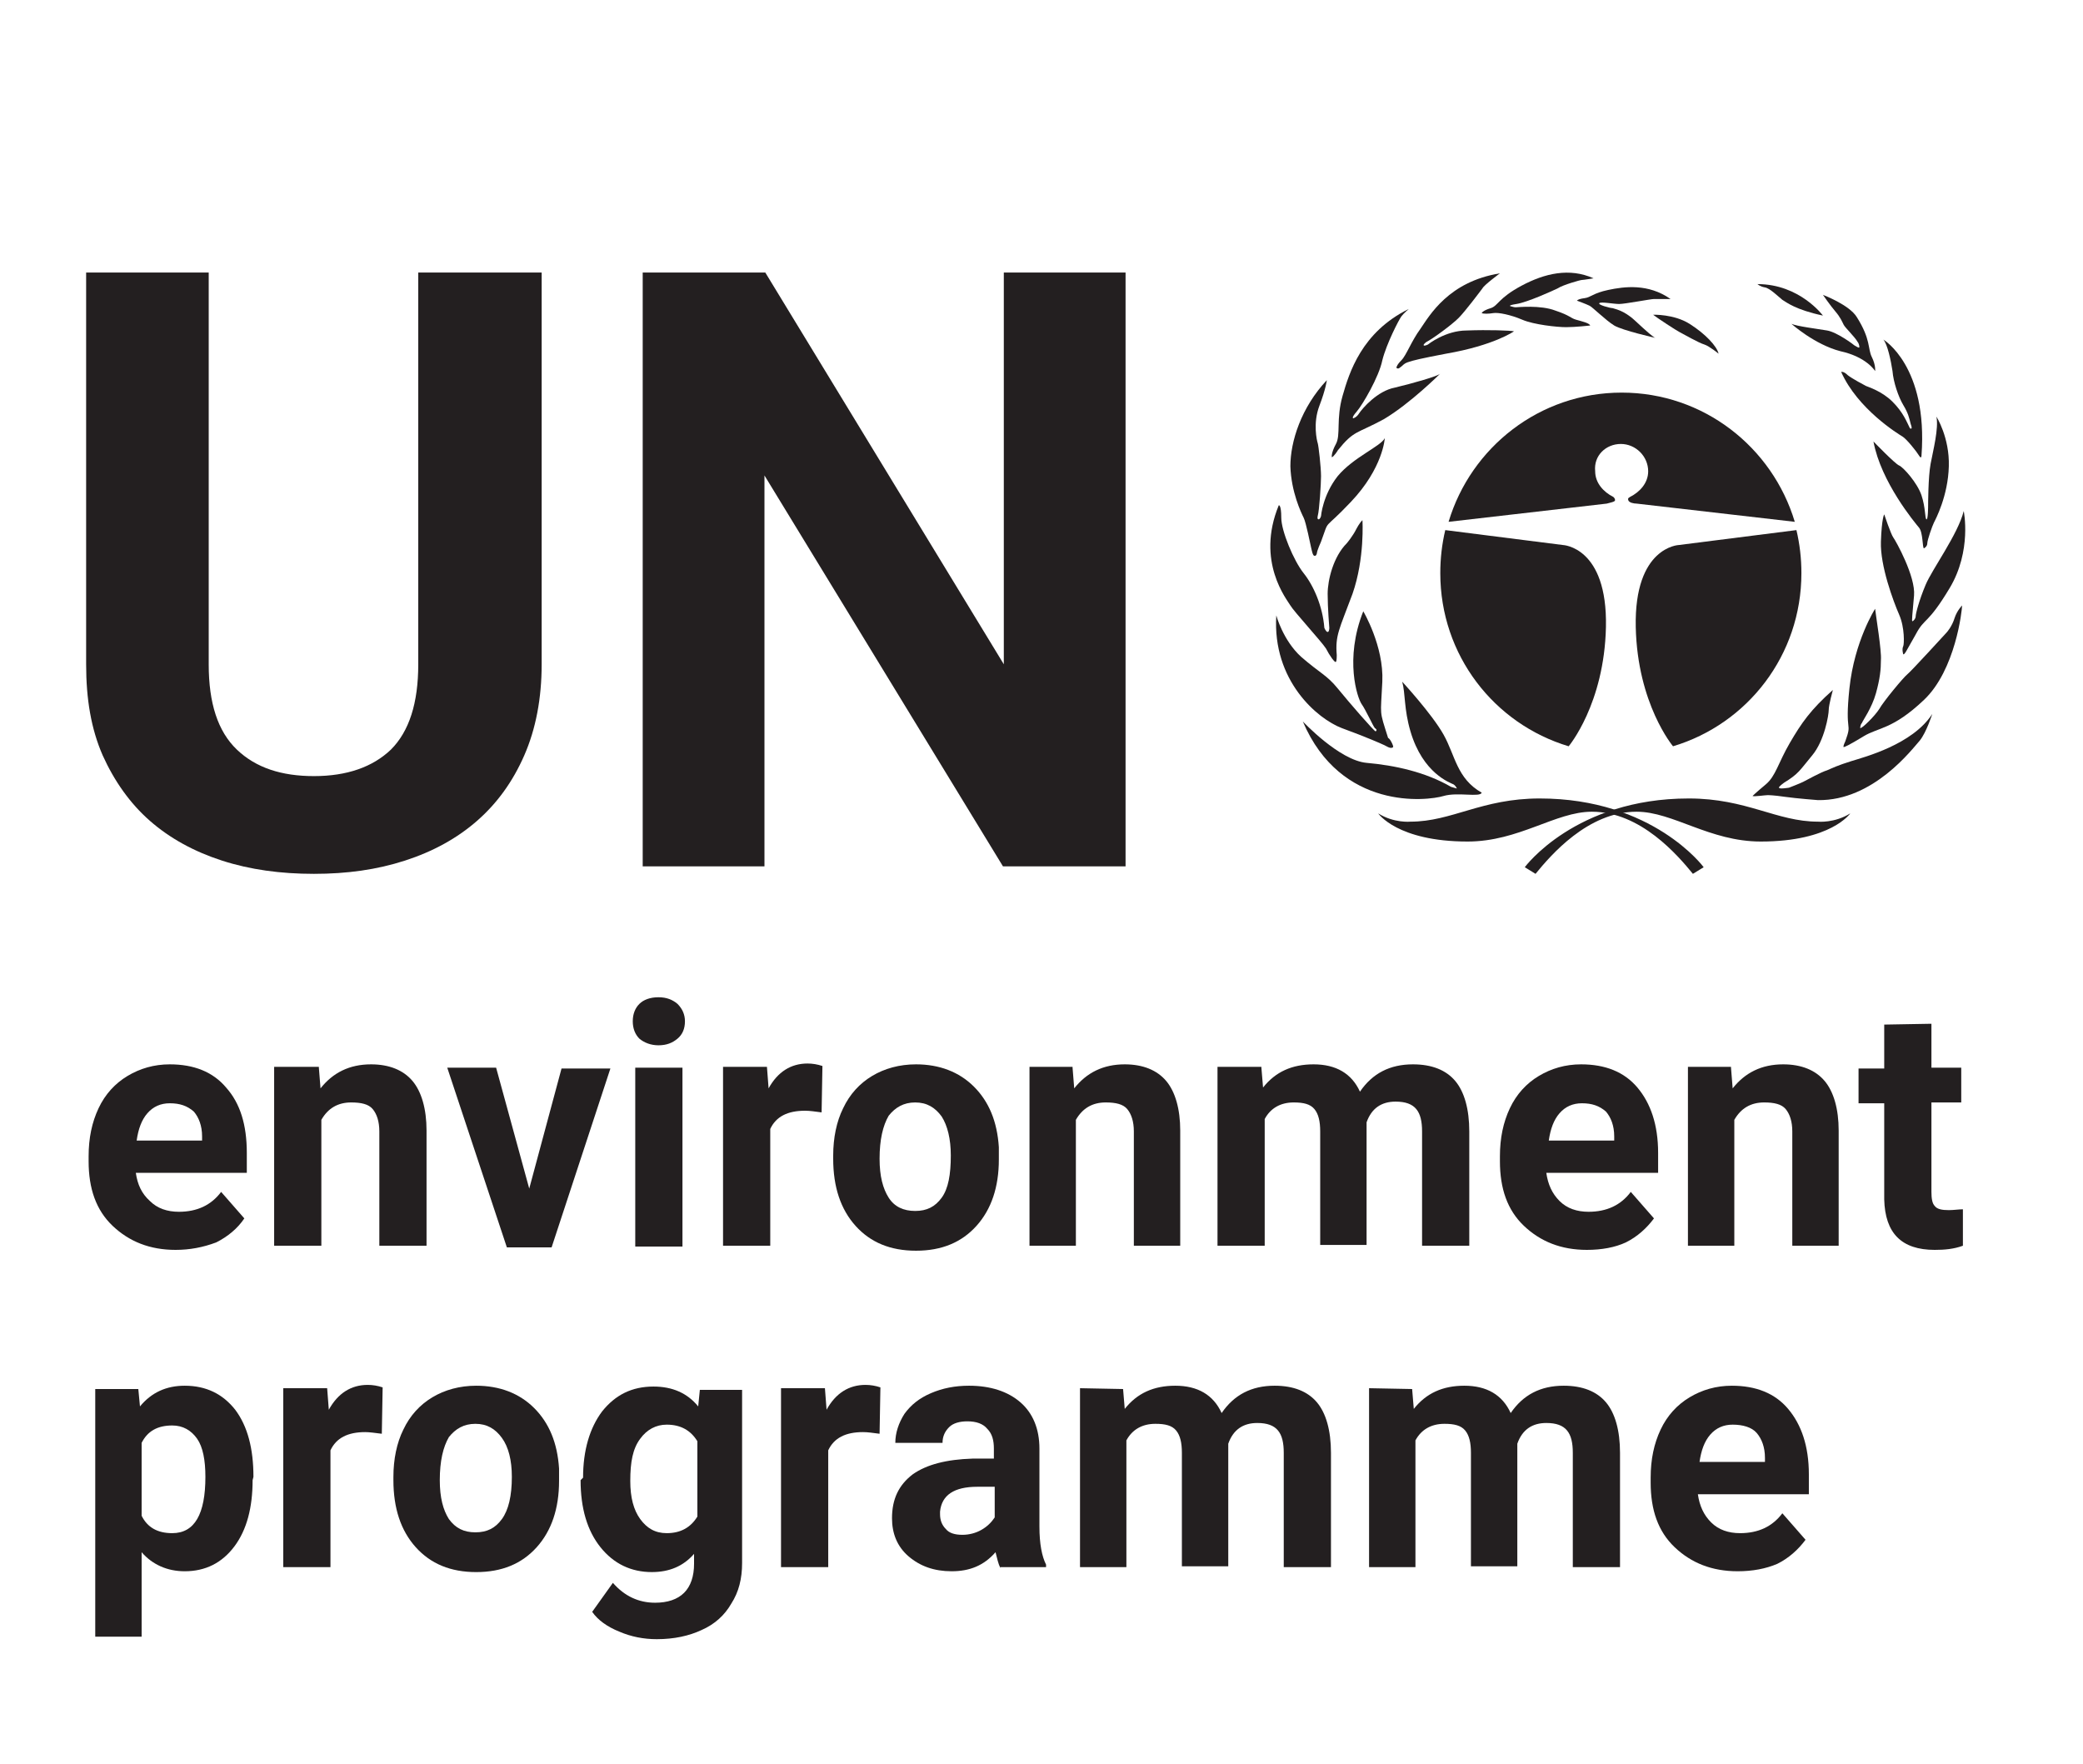 <?xml version="1.0" encoding="utf-8"?>
<!-- Generator: Adobe Illustrator 26.0.3, SVG Export Plug-In . SVG Version: 6.00 Build 0)  -->
<svg version="1.1" id="Layer_1" xmlns="http://www.w3.org/2000/svg" xmlns:xlink="http://www.w3.org/1999/xlink" x="0px" y="0px"
	 viewBox="0 0 251.5 213" style="enable-background:new 0 0 251.5 213;" xml:space="preserve">
<style type="text/css">
	.st0{fill:#231F20;}
</style>
<g>
	<g>
		<g>
			<g>
				<g>
					<g>
						<path class="st0" d="M189.4,90.1c-9-2.7-15.5-11-15.5-20.9c0-1.8,0.2-3.5,0.6-5.2l14.2,1.8c0,0,5.4,0.2,5.2,9.9
							C193.7,85,189.4,90.1,189.4,90.1z"/>
						<path class="st0" d="M202,90.1c9-2.7,15.5-11,15.5-20.9c0-1.8-0.2-3.5-0.6-5.2l-14.2,1.8c0,0-5.4,0.2-5.2,9.9
							C197.7,85,202,90.1,202,90.1z"/>
						<path class="st0" d="M195.7,53.6c1.8,0,3.3,1.5,3.3,3.3c0,1.4-1,2.5-2.2,3.1c-0.1,0.1-0.3,0.1-0.2,0.4s0.7,0.4,1,0.4l19.1,2.2
							c-2.7-9-11-15.6-20.9-15.6h0c-9.9,0-18.2,6.6-20.9,15.6l19.1-2.2c0.3-0.1,1-0.2,1-0.4c0-0.2-0.1-0.3-0.2-0.4
							c-1.2-0.6-2.2-1.7-2.2-3.1C192.4,55,193.9,53.6,195.7,53.6L195.7,53.6z"/>
					</g>
					<g>
						<path class="st0" d="M204.4,105.5l1.3-0.8c0,0-6.1-8.3-19.8-8.3c-7,0-10.6,2.8-15.6,2.8c0,0-2,0.2-3.9-1c0,0,2.3,3.4,10.8,3.4
							c6.2,0,10.6-3.6,15-3.6C198.1,98,202.6,103.3,204.4,105.5z"/>
					</g>
					<g>
						<path class="st0" d="M185.4,105.5l-1.3-0.8c0,0,6.1-8.3,19.8-8.3c7,0,10.6,2.8,15.6,2.8c0,0,2,0.2,3.9-1c0,0-2.3,3.4-10.8,3.4
							c-6.2,0-10.6-3.6-15-3.6C191.7,98,187.2,103.3,185.4,105.5z"/>
					</g>
					<path class="st0" d="M178.9,95.7c-0.2,0.6-2.9-0.1-4.6,0.4c-2,0.6-12.4,1.8-17-9c0,0,4.4,4.7,7.7,5c3.4,0.3,7.1,1.1,10.2,2.9
						l0.7,0.2c0,0-0.1-0.3-0.4-0.5c-0.4-0.2-3.7-1.3-5.2-6.4c-0.8-2.7-0.6-4.6-1-6c0,0,3.6,3.9,5,6.4
						C175.7,91.2,175.9,94,178.9,95.7z"/>
					<path class="st0" d="M168.2,90.2c-0.3,0.3-0.9-0.2-1.2-0.3c-0.2-0.1-2-0.9-5-2c-2.9-1.1-8.4-5.7-7.9-13.6c0,0,0.8,3,3,5
						c2.3,2,3.1,2.2,4.4,3.8s4.5,5.3,4.6,5.2s0.2-0.2-0.1-0.4c-0.2-0.2-1.1-2.2-1.6-2.9s-2.1-5.4,0.2-11.2c0,0,2.5,4.2,2.3,8.5
						s-0.4,3.3,0.7,6.8C167.8,89.1,168.3,90.1,168.2,90.2z"/>
					<path class="st0" d="M161.3,79.9c-0.1,0.2-0.8-0.8-1.2-1.6c-0.5-0.8-3.9-4.5-4.3-5.2c-0.4-0.7-4.2-5.3-1.4-12.1
						c0,0,0.3-0.1,0.3,1.5s1.5,5.2,2.7,6.7c1.2,1.5,2.3,4,2.5,6.6c0,0,0.2,0.5,0.4,0.5s0.2-0.5,0.2-0.5s-0.2-2.4-0.2-4.1
						s0.7-4.5,2.3-6.1c0,0,0.7-0.8,1.2-1.8c0,0,0.3-0.6,0.7-1c0,0,0.3,4.6-1.2,8.9c-1.6,4.3-2.1,5-1.9,7.4
						C161.4,79.2,161.4,79.8,161.3,79.9z"/>
					<path class="st0" d="M158.7,67.1c-0.2,0-0.3-0.6-0.4-1c-0.1-0.4-0.6-3-0.9-3.6c-0.3-0.6-1.5-3.1-1.6-6.2c0-3,1.3-7.1,4.4-10.4
						c0,0-0.1,1-0.9,3.1c-0.8,2.1-0.3,4.2-0.2,4.5s0.4,2.9,0.4,4c0,0.9-0.2,4.1-0.4,4.8c0,0-0.1,0.4,0.1,0.4s0.3-0.4,0.3-0.4
						s0.2-2.5,2-4.8c1.9-2.3,5.2-3.6,5.7-4.6c0,0-0.2,3.6-4.1,7.7c-3.5,3.7-2.5,1.8-3.6,4.8c0,0-0.5,1.1-0.5,1.4
						C158.9,67.2,158.7,67.1,158.7,67.1z"/>
					<path class="st0" d="M160.8,55.2c0,0-0.1-0.5,0.5-1.6s0-3,0.8-5.8c0.8-2.8,2.3-7.7,8-10.5c0,0-0.6,0.5-0.9,0.9
						c-0.3,0.4-1.8,3.3-2.3,5.3c-0.4,2-2.4,5.4-3.1,6.2c-0.7,0.8-0.4,0.8-0.4,0.8s0.4-0.1,0.7-0.6c0.4-0.6,2.2-2.7,4.3-3.1
						c2.1-0.5,5.3-1.4,5.5-1.7c0,0-3.6,3.6-6.8,5.5c-3.3,1.8-3.6,1.3-5.6,3.8C161.6,54.3,161,55.2,160.8,55.2z"/>
					<path class="st0" d="M168.6,44.4c0,0,0-0.3,0.6-0.9c0.6-0.6,1.2-2.3,2.3-3.8c1.1-1.6,3.4-5.7,9.6-6.7c0,0-1.9,1.4-2.1,1.8
						c-0.3,0.4-2.1,2.8-2.9,3.6c-0.8,0.8-3.1,2.5-3.9,2.9c0,0-0.4,0.3-0.3,0.4c0.1,0.1,0.5-0.1,0.5-0.1s2.1-1.7,4.7-1.7
						c2.6-0.1,5.3,0,5.7,0.1c0,0-2.4,1.7-8.2,2.7c-5.8,1.1-4.7,1.1-5.6,1.7C169,44.4,168.8,44.6,168.6,44.4z"/>
					<path class="st0" d="M178.9,37.8c0,0,0.1-0.3,1.1-0.6c0.9-0.3,0.9-1.2,3.7-2.7c2.8-1.5,5.8-2.2,8.7-0.9c0,0-1.2,0.2-1.4,0.2
						s-2.3,0.6-2.9,1c-0.6,0.3-3.7,1.7-5,1.9s-0.6,0.3-0.6,0.3s0.3,0.1,0.5,0.1s3-0.3,4.8,0.4c1.8,0.6,1.8,0.9,2.5,1.1
						s1.6,0.4,1.7,0.7c0,0-1.8,0.2-2.9,0.2s-3.9-0.3-5.3-0.9c-1.4-0.6-2.9-0.9-3.5-0.8C179.7,37.9,179.1,37.9,178.9,37.8z"/>
					<path class="st0" d="M190.4,36.3c0,0,0.1-0.2,0.9-0.3s1-0.6,2.9-1s4.8-0.8,7.5,1.1c0,0-1.6,0-2,0s-3.5,0.6-4.2,0.6
						s-2.2-0.3-2.4-0.1c-0.2,0.2,1.3,0.6,1.6,0.6c0.2,0.1,1.3,0.2,2.7,1.5c1.4,1.3,2.3,2.1,2.5,2.1c0,0-4-0.9-5-1.5s-2.7-2.3-3-2.4
						C191.5,36.7,190.4,36.3,190.4,36.3z"/>
					<path class="st0" d="M199.6,38c0,0,2.5-0.1,4.4,1.1s3.3,2.7,3.5,3.6c0,0-1.1-0.9-1.7-1.1c-0.7-0.2-2.6-1.3-3-1.5
						S200.1,38.4,199.6,38z"/>
					<path class="st0" d="M211.6,96.1c0,0,0.4-0.4,1.6-1.4s1.5-2.6,2.9-5s2.5-4,5.2-6.4c0,0-0.5,1.8-0.5,2.4c0,0.6-0.5,3.7-2,5.5
						s-1.6,2.2-3.4,3.3c0,0-0.7,0.5-0.6,0.6c0,0.2,1.2,0,1.2,0s1.3-0.5,1.7-0.7c0.4-0.2,2.2-1.2,2.9-1.4c0.7-0.3,1.3-0.6,2.9-1.1
						c1.6-0.5,7.4-2,9.8-5.7c0,0-0.7,2.2-1.5,3.2c-0.9,1-5.6,7.3-12.3,7.2c0,0-2.6-0.2-4-0.4c-1.4-0.2-1.9-0.2-2.1-0.2
						C213.1,96,211.8,96.2,211.6,96.1z"/>
					<path class="st0" d="M226.4,73.5c0,0-2.5,3.9-3.1,9.6s0.4,3.9-0.5,6.4c0,0-0.3,0.6-0.2,0.7c0.1,0,0.6-0.2,2.4-1.3
						c1.8-1.1,3.5-0.8,7.3-4.4c3.8-3.6,4.6-10.8,4.6-11.4c0,0-0.6,0.6-0.9,1.5c-0.3,1-0.9,1.7-1,1.8c-0.1,0.1-4.2,4.6-4.7,5
						c-0.5,0.4-2.9,3.3-3.4,4.2c-0.5,0.8-2.1,2.4-2.3,2.3c0,0,0-0.4,0.2-0.6c0.1-0.3,1.2-1.8,1.7-3.6c0.5-1.8,0.6-2.9,0.6-4
						C227.2,78.6,226.5,74.4,226.4,73.5z"/>
					<path class="st0" d="M229.8,79c0,0-0.2-0.6,0-1c0.1-0.2,0.2-2.2-0.5-3.8s-2.3-5.9-2.2-8.8c0.1-2.9,0.4-3.3,0.4-3.3
						s0.8,2.4,1.1,2.8s2.7,4.7,2.5,7s-0.3,3.1-0.2,3.1c0.1,0,0.4-0.3,0.4-0.6c0-0.3,0.4-1.9,1.2-3.8c0.8-1.9,3.9-6.1,4.6-8.9
						c0,0,1,4.8-1.7,9.3c-2.7,4.5-3,3.5-4.1,5.6C230.1,78.7,230,79,229.8,79z"/>
					<path class="st0" d="M232.3,66.2c-0.2,0-0.1-1.9-0.6-2.5c-0.5-0.6-4.6-5.5-5.5-10.4c0,0,2.6,2.7,3.1,2.9s2.2,2.1,2.7,3.6
						c0.5,1.5,0.4,2.8,0.6,2.9s0.2-1.7,0.2-1.7s0-3.4,0.3-5c0.3-1.6,1-4.3,0.7-5.7c0,0,1.6,2.5,1.5,6c-0.1,3.6-1.6,6.4-1.8,6.8
						c-0.2,0.4-0.8,2.1-0.8,2.5S232.3,66.2,232.3,66.2z"/>
					<path class="st0" d="M227.4,41c0,0,5.4,3.2,4.6,14c0,0,0,0.5-0.3,0c-0.3-0.5-1.5-2-2-2.3c-0.5-0.3-5.4-3.3-7.4-7.8
						c0,0,0.3-0.1,0.8,0.4c0.5,0.4,2,1.2,2.2,1.3c0.2,0.1,1.9,0.6,3.2,1.9s1.7,2.4,2.1,3.2c0,0,0.4,0.3,0.1-0.5
						c-0.2-0.8-0.3-1.3-0.9-2.3c-0.6-1-1.2-2.8-1.3-4.1C228.3,43.5,227.9,41.6,227.4,41z"/>
					<path class="st0" d="M226.4,44.8c0,0,0.1-0.7-0.4-1.7c-0.5-1-0.1-2.1-1.8-4.8c-0.9-1.5-4.1-2.7-4.1-2.7s0.9,1.3,1.5,2
						c0.6,0.7,0.8,1.2,1,1.6s1.3,1.4,1.7,2.1c0.1,0.1,0.2,0.4,0.2,0.6s-0.4-0.1-0.6-0.2c-0.1-0.1-2.1-1.6-3.3-1.8s-3.6-0.5-4.3-0.8
						c0,0,2.8,2.5,5.9,3.3C225.4,43.1,226.4,44.8,226.4,44.8z"/>
					<path class="st0" d="M220.1,38.1c0,0-2.8-3.8-7.9-3.8c0,0,0.3,0.3,0.9,0.4c0.6,0.1,1.6,1.1,2.1,1.5
						C215.7,36.5,216.8,37.4,220.1,38.1z"/>
				</g>
			</g>
		</g>
	</g>
	<path class="st0" d="M65.4,32.9v47.3c0,4.1-0.7,7.8-2.1,11s-3.3,5.8-5.7,7.9s-5.3,3.7-8.7,4.8c-3.4,1.1-7,1.6-11,1.6
		c-4,0-7.7-0.5-11.1-1.6c-3.4-1.1-6.3-2.7-8.7-4.8c-2.4-2.1-4.3-4.8-5.7-7.9c-1.4-3.2-2-6.8-2-11V32.9h14.8v47.3
		c0,4.7,1.1,8.1,3.4,10.3s5.4,3.2,9.3,3.2c4,0,7.1-1.1,9.3-3.2c2.2-2.2,3.3-5.6,3.3-10.3V32.9H65.4z"/>
	<path class="st0" d="M135.9,104.6h-14.8L92.3,57.4v47.2H77.6V32.9h14.8l28.8,47.3V32.9h14.7L135.9,104.6L135.9,104.6z"/>
	<g>
		<path class="st0" d="M21.2,150.9c-3.1,0-5.6-1-7.6-2.9s-2.9-4.5-2.9-7.8v-0.6c0-2.2,0.4-4.1,1.2-5.8c0.8-1.7,2-3,3.5-3.9
			c1.5-0.9,3.2-1.4,5.1-1.4c2.9,0,5.2,0.9,6.8,2.8c1.7,1.9,2.5,4.5,2.5,7.9v2.4H16.4c0.2,1.4,0.7,2.5,1.7,3.4
			c0.9,0.9,2.1,1.3,3.5,1.3c2.2,0,3.9-0.8,5.1-2.4l2.8,3.2c-0.8,1.2-2,2.2-3.4,2.9C24.5,150.6,22.9,150.9,21.2,150.9z M20.5,133.2
			c-1.1,0-2,0.4-2.7,1.2c-0.7,0.8-1.1,1.9-1.3,3.3h7.9v-0.5c0-1.3-0.4-2.3-1-3C22.6,133.5,21.7,133.2,20.5,133.2z"/>
		<path class="st0" d="M38.5,128.9l0.2,2.5c1.5-1.9,3.5-2.9,6.1-2.9c2.2,0,3.9,0.7,5,2s1.7,3.4,1.7,6v13.9h-5.7v-13.8
			c0-1.2-0.3-2.1-0.8-2.7s-1.4-0.8-2.6-0.8c-1.6,0-2.8,0.7-3.6,2.1v15.2h-5.7v-21.6H38.5z"/>
		<path class="st0" d="M63.9,143.5l3.9-14.5h5.9l-7.1,21.6h-5.4L54,128.9h5.9L63.9,143.5z"/>
		<path class="st0" d="M76.4,123.3c0-0.9,0.3-1.6,0.8-2.1s1.3-0.8,2.3-0.8c1,0,1.7,0.3,2.3,0.8c0.6,0.6,0.9,1.3,0.9,2.1
			c0,0.9-0.3,1.6-0.9,2.1s-1.3,0.8-2.3,0.8c-0.9,0-1.7-0.3-2.3-0.8C76.7,124.9,76.4,124.2,76.4,123.3z M82.4,150.5h-5.7v-21.6h5.7
			V150.5z"/>
		<path class="st0" d="M99.2,134.3c-0.8-0.1-1.4-0.2-2-0.2c-2.1,0-3.5,0.7-4.2,2.2v14.1h-5.7v-21.6h5.3l0.2,2.6c1.1-2,2.7-3,4.7-3
			c0.6,0,1.2,0.1,1.8,0.3L99.2,134.3z"/>
		<path class="st0" d="M100.6,139.5c0-2.1,0.4-4.1,1.2-5.7c0.8-1.7,2-3,3.5-3.9s3.3-1.4,5.3-1.4c2.8,0,5.2,0.9,7,2.7s2.8,4.2,3,7.3
			l0,1.5c0,3.3-0.9,6-2.7,8s-4.2,3-7.3,3c-3.1,0-5.5-1-7.3-3s-2.7-4.7-2.7-8.1L100.6,139.5L100.6,139.5z M106.2,139.9
			c0,2.1,0.4,3.6,1.1,4.7s1.8,1.6,3.2,1.6c1.4,0,2.4-0.5,3.2-1.6s1.1-2.8,1.1-5.1c0-2-0.4-3.6-1.1-4.7c-0.8-1.1-1.8-1.7-3.2-1.7
			c-1.4,0-2.4,0.6-3.2,1.6C106.6,135.9,106.2,137.6,106.2,139.9z"/>
		<path class="st0" d="M129.5,128.9l0.2,2.5c1.5-1.9,3.5-2.9,6.1-2.9c2.2,0,3.9,0.7,5,2s1.7,3.4,1.7,6v13.9h-5.6v-13.8
			c0-1.2-0.3-2.1-0.8-2.7s-1.4-0.8-2.6-0.8c-1.6,0-2.8,0.7-3.6,2.1v15.2h-5.6v-21.6H129.5z"/>
		<path class="st0" d="M152.3,128.9l0.2,2.4c1.5-1.9,3.5-2.8,6.1-2.8c2.7,0,4.6,1.1,5.6,3.3c1.5-2.2,3.6-3.3,6.4-3.3
			c2.3,0,4,0.7,5.1,2s1.7,3.4,1.7,6.1v13.8h-5.7v-13.8c0-1.2-0.2-2.1-0.7-2.7c-0.5-0.6-1.3-0.9-2.5-0.9c-1.7,0-2.9,0.8-3.5,2.5
			l0,14.8h-5.6v-13.7c0-1.2-0.2-2.1-0.7-2.7c-0.5-0.6-1.3-0.8-2.5-0.8c-1.6,0-2.8,0.7-3.5,2v15.3H147v-21.6H152.3z"/>
		<path class="st0" d="M191.6,150.9c-3.1,0-5.6-1-7.6-2.9s-2.9-4.5-2.9-7.8v-0.6c0-2.2,0.4-4.1,1.2-5.8c0.8-1.7,2-3,3.5-3.9
			c1.5-0.9,3.2-1.4,5.1-1.4c2.9,0,5.2,0.9,6.8,2.8s2.5,4.5,2.5,7.9v2.4h-13.5c0.2,1.4,0.7,2.5,1.6,3.4s2.1,1.3,3.5,1.3
			c2.2,0,3.9-0.8,5.1-2.4l2.8,3.2c-0.9,1.2-2,2.2-3.4,2.9C195,150.6,193.4,150.9,191.6,150.9z M191,133.2c-1.1,0-2,0.4-2.7,1.2
			c-0.7,0.8-1.1,1.9-1.3,3.3h7.9v-0.5c0-1.3-0.4-2.3-1-3C193.1,133.5,192.2,133.2,191,133.2z"/>
		<path class="st0" d="M209,128.9l0.2,2.5c1.5-1.9,3.5-2.9,6.1-2.9c2.2,0,3.9,0.7,5,2s1.7,3.4,1.7,6v13.9h-5.6v-13.8
			c0-1.2-0.3-2.1-0.8-2.7s-1.4-0.8-2.6-0.8c-1.6,0-2.8,0.7-3.6,2.1v15.2h-5.6v-21.6H209z"/>
		<path class="st0" d="M233.2,123.6v5.3h3.6v4.2h-3.6v10.8c0,0.8,0.1,1.4,0.4,1.7c0.3,0.4,0.9,0.5,1.7,0.5c0.6,0,1.2-0.1,1.7-0.1
			v4.4c-1.1,0.4-2.2,0.5-3.4,0.5c-4,0-6-2-6.1-6.1v-11.6h-3.1v-4.2h3.1v-5.3L233.2,123.6L233.2,123.6z"/>
	</g>
	<g>
		<path class="st0" d="M30.5,178.7c0,3.3-0.7,6-2.2,8s-3.5,3-6,3c-2.1,0-3.9-0.8-5.2-2.3v10.2h-5.6v-29.9h5.2l0.2,2.1
			c1.4-1.7,3.2-2.5,5.4-2.5c2.6,0,4.6,1,6.1,2.9c1.5,2,2.2,4.7,2.2,8.1L30.5,178.7L30.5,178.7z M24.8,178.3c0-2-0.3-3.6-1-4.6
			s-1.7-1.6-3-1.6c-1.8,0-3,0.7-3.7,2.1v8.8c0.7,1.4,1.9,2.1,3.7,2.1C23.5,185.1,24.8,182.8,24.8,178.3z"/>
		<path class="st0" d="M46.1,173.1c-0.8-0.1-1.5-0.2-2-0.2c-2.1,0-3.5,0.7-4.2,2.2v14.1h-5.7v-21.6h5.3l0.2,2.6c1.1-2,2.7-3,4.7-3
			c0.6,0,1.2,0.1,1.8,0.3L46.1,173.1z"/>
		<path class="st0" d="M47.5,178.3c0-2.1,0.4-4.1,1.2-5.7c0.8-1.7,2-3,3.5-3.9s3.3-1.4,5.3-1.4c2.8,0,5.2,0.9,7,2.7s2.8,4.2,3,7.3
			l0,1.5c0,3.3-0.9,6-2.7,8s-4.2,3-7.3,3s-5.5-1-7.3-3s-2.7-4.7-2.7-8.1L47.5,178.3L47.5,178.3z M53.1,178.7c0,2.1,0.4,3.6,1.1,4.7
			c0.8,1.1,1.8,1.6,3.2,1.6c1.4,0,2.4-0.5,3.2-1.6s1.2-2.8,1.2-5.1c0-2-0.4-3.6-1.2-4.7c-0.8-1.1-1.8-1.7-3.2-1.7
			c-1.4,0-2.4,0.6-3.2,1.6C53.5,174.7,53.1,176.4,53.1,178.7z"/>
		<path class="st0" d="M70.4,178.4c0-3.3,0.8-6,2.3-8c1.6-2,3.6-3,6.2-3c2.3,0,4.1,0.8,5.4,2.4l0.2-2h5.1v20.9
			c0,1.9-0.4,3.5-1.3,4.9c-0.8,1.4-2,2.5-3.6,3.2c-1.5,0.7-3.3,1.1-5.4,1.1c-1.6,0-3.1-0.3-4.5-0.9c-1.5-0.6-2.6-1.4-3.3-2.4
			l2.5-3.5c1.4,1.6,3.1,2.4,5.1,2.4c1.5,0,2.7-0.4,3.5-1.2c0.8-0.8,1.2-2,1.2-3.5v-1.2c-1.3,1.5-3,2.2-5.1,2.2c-2.5,0-4.6-1-6.2-3
			s-2.4-4.7-2.4-8.1L70.4,178.4L70.4,178.4z M76.1,178.8c0,2,0.4,3.5,1.2,4.6c0.8,1.1,1.8,1.7,3.2,1.7c1.7,0,2.9-0.7,3.7-2V174
			c-0.8-1.3-2-2-3.7-2c-1.3,0-2.4,0.6-3.2,1.7C76.4,174.9,76.1,176.5,76.1,178.8z"/>
		<path class="st0" d="M106.2,173.1c-0.8-0.1-1.4-0.2-2-0.2c-2.1,0-3.5,0.7-4.2,2.2v14.1h-5.7v-21.6h5.3l0.2,2.6c1.1-2,2.7-3,4.7-3
			c0.6,0,1.2,0.1,1.8,0.3L106.2,173.1z"/>
		<path class="st0" d="M120.8,189.3c-0.3-0.5-0.4-1.2-0.6-1.9c-1.4,1.6-3.1,2.3-5.3,2.3c-2.1,0-3.8-0.6-5.2-1.8s-2-2.8-2-4.6
			c0-2.3,0.8-4,2.5-5.3c1.7-1.2,4.1-1.8,7.2-1.9h2.6v-1.2c0-1-0.2-1.8-0.8-2.4c-0.5-0.6-1.3-0.9-2.4-0.9c-0.9,0-1.7,0.2-2.2,0.7
			c-0.5,0.5-0.8,1.1-0.8,1.9h-5.7c0-1.2,0.4-2.4,1.1-3.5c0.8-1.1,1.8-1.9,3.2-2.5c1.4-0.6,2.9-0.9,4.6-0.9c2.6,0,4.7,0.7,6.2,2
			c1.5,1.3,2.3,3.2,2.3,5.6v9.4c0,2.1,0.3,3.6,0.8,4.6v0.3H120.8z M116.2,185.3c0.8,0,1.6-0.2,2.3-0.6c0.7-0.4,1.2-0.9,1.6-1.5v-3.7
			h-2.1c-2.8,0-4.3,1-4.5,3l0,0.3c0,0.7,0.2,1.3,0.7,1.8C114.6,185.1,115.3,185.3,116.2,185.3z"/>
		<path class="st0" d="M135.6,167.7l0.2,2.4c1.5-1.9,3.5-2.8,6.1-2.8c2.7,0,4.6,1.1,5.6,3.3c1.5-2.2,3.6-3.3,6.4-3.3
			c2.3,0,4,0.7,5.1,2s1.7,3.4,1.7,6.1v13.8h-5.7v-13.8c0-1.2-0.2-2.1-0.7-2.7c-0.5-0.6-1.3-0.9-2.5-0.9c-1.7,0-2.9,0.8-3.5,2.5
			l0,14.8h-5.6v-13.7c0-1.2-0.2-2.1-0.7-2.7c-0.5-0.6-1.3-0.8-2.5-0.8c-1.6,0-2.8,0.7-3.5,2v15.3h-5.6v-21.6L135.6,167.7
			L135.6,167.7z"/>
		<path class="st0" d="M170.5,167.7l0.2,2.4c1.5-1.9,3.5-2.8,6.1-2.8c2.7,0,4.6,1.1,5.6,3.3c1.5-2.2,3.6-3.3,6.4-3.3
			c2.3,0,4,0.7,5.1,2s1.7,3.4,1.7,6.1v13.8h-5.7v-13.8c0-1.2-0.2-2.1-0.7-2.7c-0.5-0.6-1.3-0.9-2.5-0.9c-1.7,0-2.9,0.8-3.5,2.5
			l0,14.8h-5.6v-13.7c0-1.2-0.2-2.1-0.7-2.7c-0.5-0.6-1.3-0.8-2.5-0.8c-1.6,0-2.8,0.7-3.5,2v15.3h-5.6v-21.6L170.5,167.7
			L170.5,167.7z"/>
		<path class="st0" d="M209.8,189.7c-3.1,0-5.6-1-7.6-2.9s-2.9-4.5-2.9-7.8v-0.6c0-2.2,0.4-4.1,1.2-5.8c0.8-1.7,2-3,3.5-3.9
			c1.5-0.9,3.2-1.4,5.1-1.4c2.9,0,5.2,0.9,6.8,2.8s2.5,4.5,2.5,7.9v2.4H205c0.2,1.4,0.7,2.5,1.6,3.4s2.1,1.3,3.5,1.3
			c2.2,0,3.9-0.8,5.1-2.4l2.8,3.2c-0.9,1.2-2,2.2-3.4,2.9C213.2,189.4,211.6,189.7,209.8,189.7z M209.2,172c-1.1,0-2,0.4-2.7,1.2
			c-0.7,0.8-1.1,1.9-1.3,3.3h7.9V176c0-1.3-0.4-2.3-1-3S210.4,172,209.2,172z"/>
	</g>
</g>
</svg>

